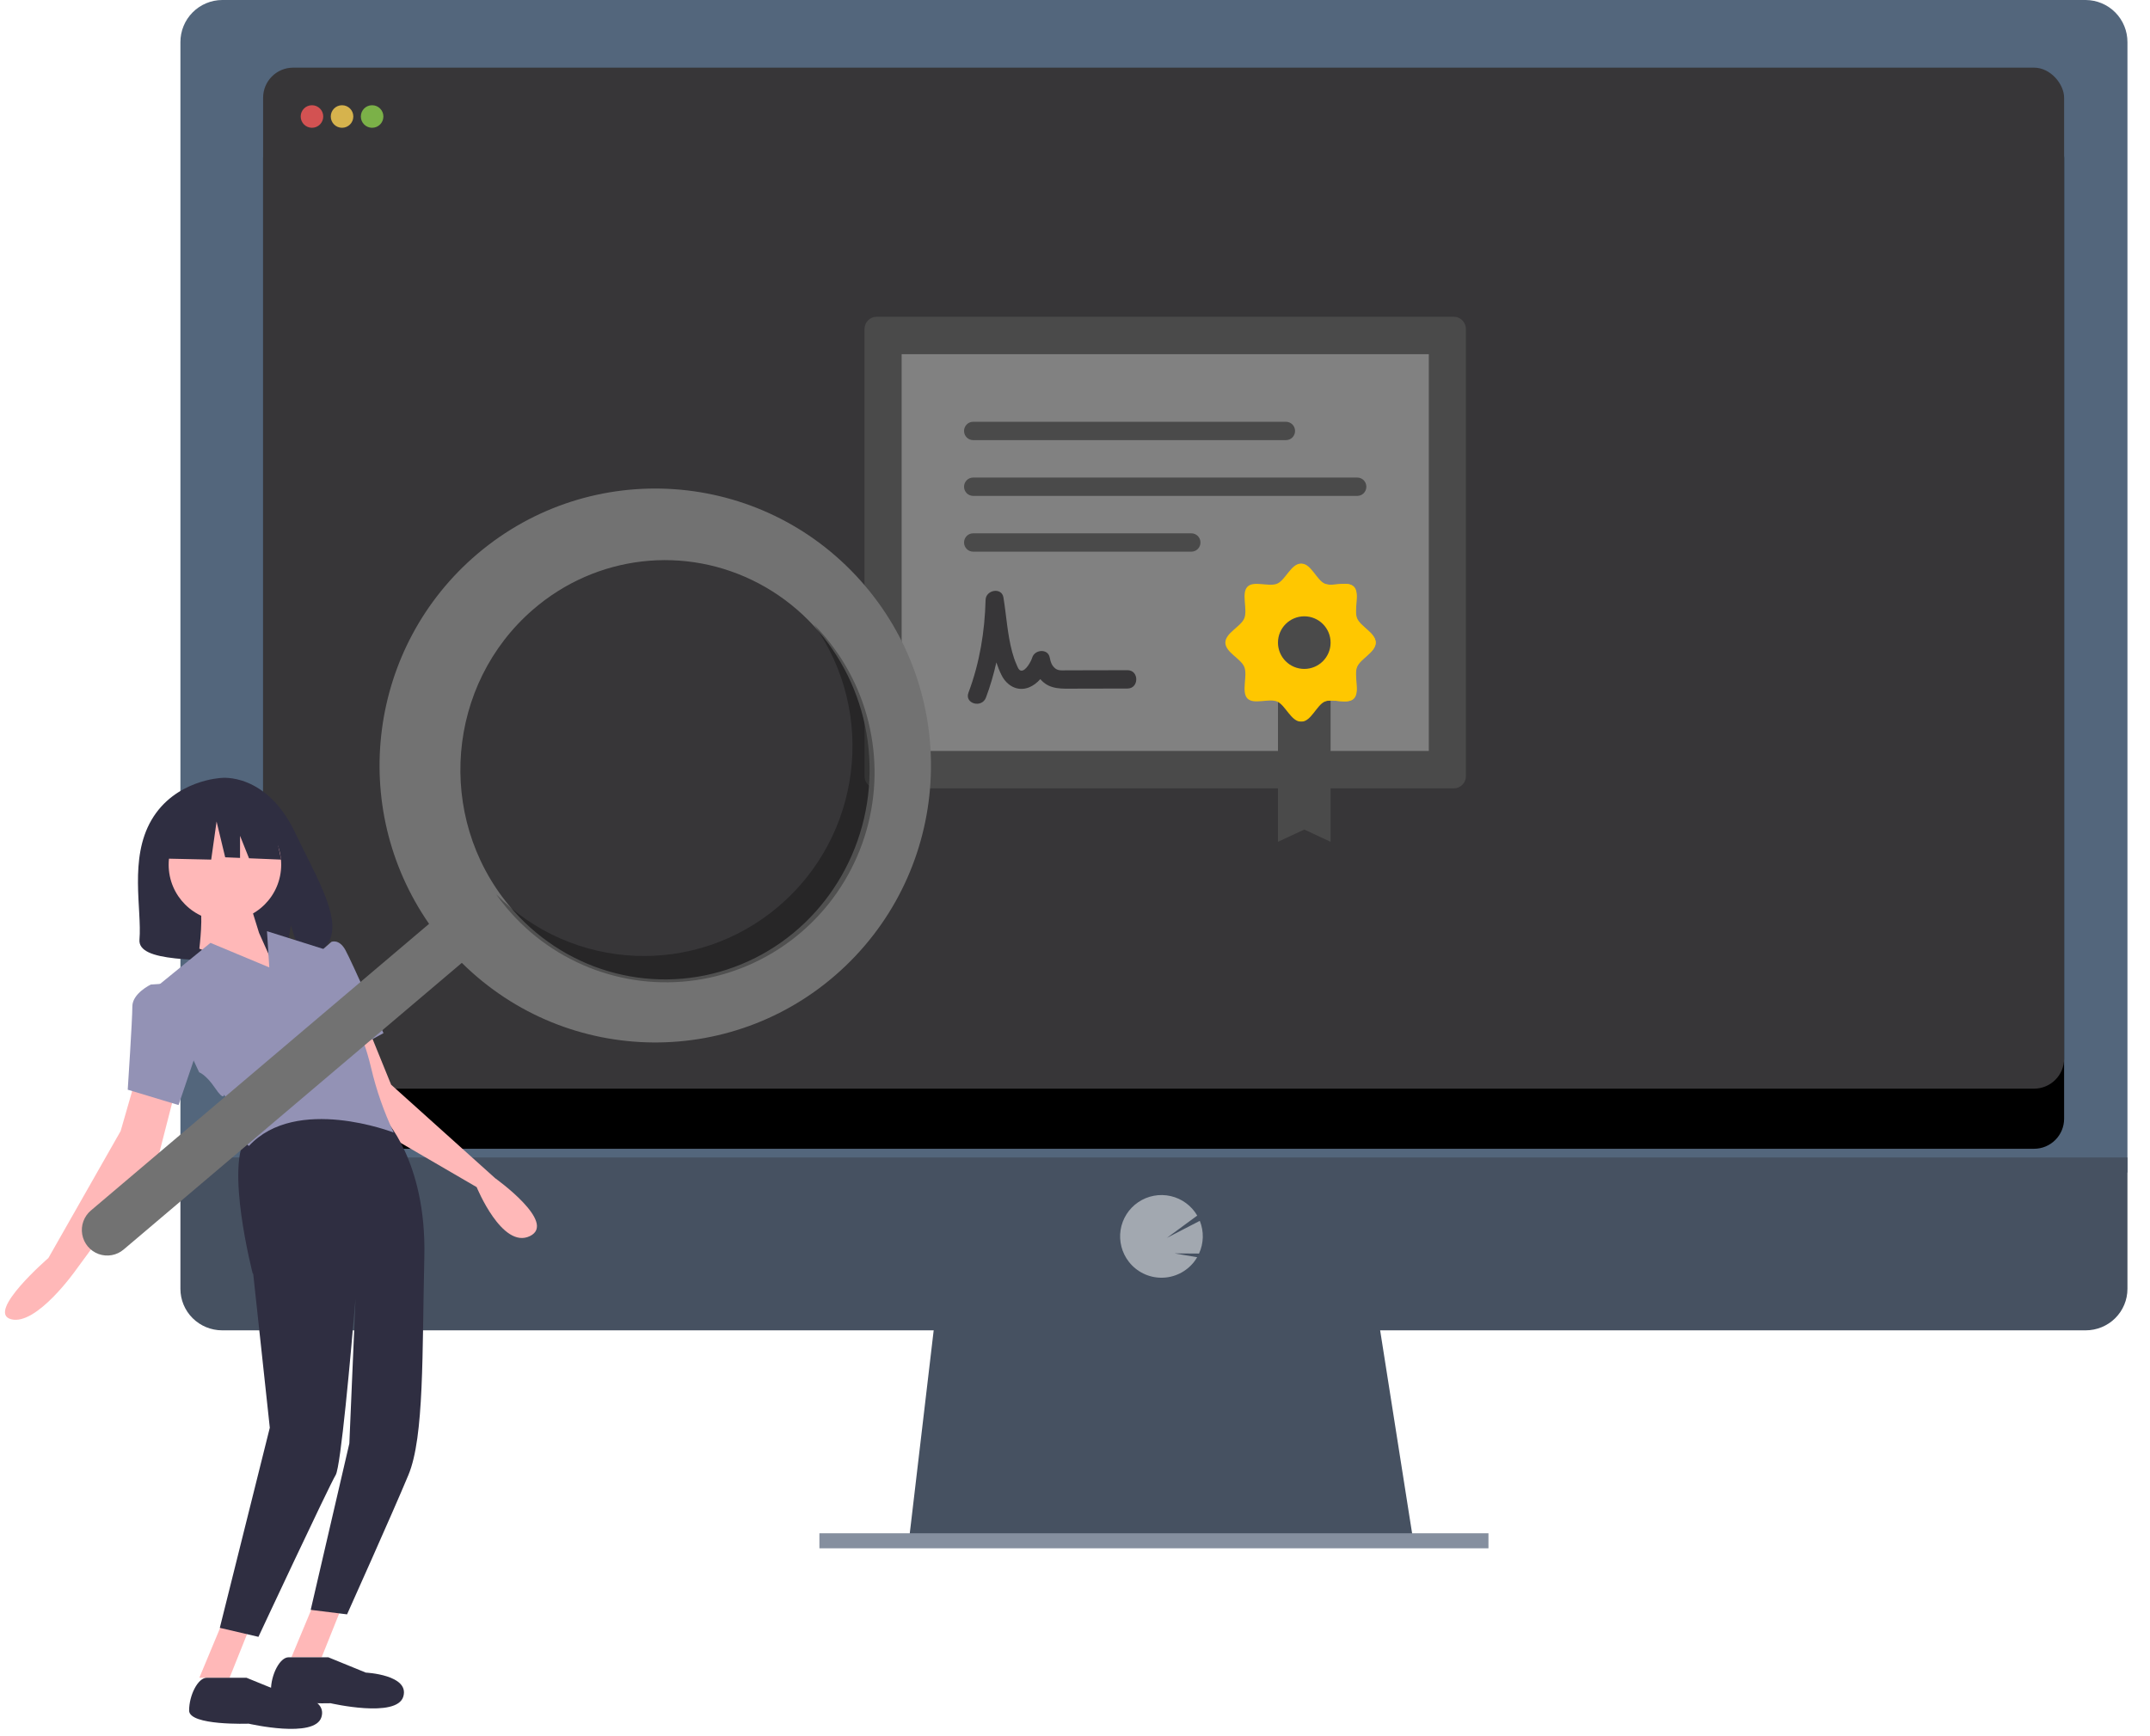 <?xml version="1.0" encoding="UTF-8"?>
<svg width="286px" height="231px" viewBox="0 0 286 231" version="1.1" xmlns="http://www.w3.org/2000/svg" xmlns:xlink="http://www.w3.org/1999/xlink">
    <title>Group 3</title>
    <defs>
        <rect id="path-1" x="0" y="0" width="239.575" height="135.844" rx="4"></rect>
        <filter x="-8.6%" y="-9.2%" width="117.1%" height="130.2%" filterUnits="objectBoundingBox" id="filter-2">
            <feMorphology radius="0.5" operator="dilate" in="SourceAlpha" result="shadowSpreadOuter1"></feMorphology>
            <feOffset dx="0" dy="8" in="shadowSpreadOuter1" result="shadowOffsetOuter1"></feOffset>
            <feGaussianBlur stdDeviation="5" in="shadowOffsetOuter1" result="shadowBlurOuter1"></feGaussianBlur>
            <feColorMatrix values="0 0 0 0 0   0 0 0 0 0   0 0 0 0 0  0 0 0 0.14 0" type="matrix" in="shadowBlurOuter1"></feColorMatrix>
        </filter>
    </defs>
    <g id="Desktop" stroke="none" stroke-width="1" fill="none" fill-rule="evenodd">
        <g id="4.1.-My-Certificate---Empty" transform="translate(-679, -366)">
            <g id="Group-3" transform="translate(679, 366)">
                <g id="Group-2" transform="translate(24, 0)">
                    <polygon id="Path" fill="#465161" fill-rule="nonzero" points="164 205 97 204.165 97.199 202.499 100.437 175 159.277 175 163.604 202.499 163.936 204.584"></polygon>
                    <polygon id="Path" fill="#858F9F" fill-rule="nonzero" points="174 204 85 204 85 206 174 206"></polygon>
                    <path d="M259,5.606 C259.004,4.125 258.422,2.703 257.381,1.652 C256.339,0.601 254.923,0.007 253.443,0 L5.556,0 C4.823,0.003 4.098,0.151 3.422,0.435 C2.746,0.719 2.132,1.134 1.617,1.655 C1.1,2.176 0.692,2.794 0.415,3.473 C0.138,4.152 -0.003,4.88 0,5.613 L0,156 L259,156 L259,5.606 Z" id="Path" fill="#53667C" fill-rule="nonzero"></path>
                    <path d="M0,154 L0,171.482 C0,172.946 0.585,174.348 1.627,175.384 C2.669,176.419 4.082,177 5.556,177 L253.443,177 C254.917,177 256.331,176.419 257.373,175.384 C258.414,174.348 259,172.946 259,171.482 L259,154 L0,154 Z" id="Path" fill="#465161" fill-rule="nonzero"></path>
                    <polygon id="Path" fill-rule="nonzero" points="250.097 9.703 11.331 9.703 11.331 144.738 250.097 144.738"></polygon>
                    <path d="M130.496,170 C131.33,170.001 132.154,169.813 132.903,169.449 C133.653,169.086 134.311,168.555 134.826,167.901 C134.982,167.701 135.126,167.491 135.254,167.273 L132.231,166.764 L135.497,166.785 C135.81,166.104 135.981,165.367 135.999,164.618 C136.016,163.871 135.88,163.126 135.601,162.432 L131.221,164.699 L135.261,161.733 C134.881,161.081 134.372,160.515 133.764,160.069 C133.157,159.622 132.463,159.305 131.728,159.137 C130.991,158.97 130.23,158.955 129.488,159.095 C128.746,159.234 128.041,159.524 127.416,159.947 C126.792,160.369 126.26,160.915 125.857,161.552 C125.452,162.189 125.183,162.901 125.066,163.645 C124.949,164.39 124.988,165.151 125.178,165.881 C125.367,166.61 125.706,167.293 126.17,167.886 C126.683,168.544 127.34,169.075 128.09,169.442 C128.838,169.808 129.662,169.999 130.496,170 Z" id="Path" fill="#A2A8B0" fill-rule="nonzero"></path>
                    <g id="Group-5" transform="translate(11, 9)">
                        <g id="Rectangle">
                            <use fill="black" fill-opacity="1" filter="url(#filter-2)" xlink:href="#path-1"></use>
                            <use fill="#373638" fill-rule="evenodd" xlink:href="#path-1"></use>
                        </g>
                        <g id="certificate" transform="translate(80, 33)" fill-rule="nonzero">
                            <g id="Group">
                                <path d="M0,61.265 L0,1.774 C0,0.875 0.721,0.147 1.61,0.147 L78.39,0.147 C79.279,0.147 80,0.875 80,1.774 L80,61.265 C80,62.163 79.279,62.892 78.39,62.892 L1.61,62.892 C0.721,62.892 0,62.163 0,61.265 L0,61.265 Z" id="Path" fill="#4A4A4A"></path>
                                <polygon id="Path" fill="#818181" points="4.938 57.913 75.062 57.913 75.062 5.126 4.938 5.126"></polygon>
                                <g transform="translate(13.199, 13.989)" fill="#4A4A4A" id="Path">
                                    <path d="M1.25,2.569 L42.867,2.569 C43.534,2.569 44.074,2.022 44.074,1.349 C44.074,0.675 43.534,0.129 42.867,0.129 L1.25,0.129 C0.583,0.129 0.042,0.675 0.042,1.349 C0.042,2.022 0.583,2.569 1.25,2.569 Z"></path>
                                    <path d="M52.352,7.549 L1.25,7.549 C0.583,7.549 0.042,8.095 0.042,8.769 C0.042,9.442 0.583,9.989 1.25,9.989 L52.352,9.989 C53.019,9.989 53.559,9.442 53.559,8.769 C53.559,8.095 53.019,7.549 52.352,7.549 L52.352,7.549 Z"></path>
                                    <path d="M30.284,14.969 L1.25,14.969 C0.583,14.969 0.042,15.515 0.042,16.189 C0.042,16.863 0.583,17.409 1.25,17.409 L30.284,17.409 C30.951,17.409 31.491,16.863 31.491,16.189 C31.491,15.515 30.95,14.969 30.284,14.969 Z"></path>
                                </g>
                                <path d="M34.984,47.169 C32.935,47.174 30.886,47.179 28.837,47.183 C28.179,47.184 27.521,47.184 26.862,47.185 C26.359,47.185 25.815,47.275 25.39,46.947 C24.913,46.579 24.749,46.06 24.64,45.488 C24.404,44.249 22.636,44.407 22.312,45.488 C22.169,45.967 21.445,47.337 20.812,47.225 C20.476,47.166 20.33,46.643 20.206,46.372 C19.965,45.845 19.789,45.287 19.638,44.727 C19.003,42.363 18.876,39.895 18.479,37.486 C18.248,36.09 16.141,36.485 16.107,37.811 C15.999,42.035 15.316,46.202 13.827,50.161 C13.275,51.631 15.608,52.266 16.155,50.81 C16.729,49.283 17.185,47.72 17.538,46.133 C17.728,46.711 17.954,47.278 18.23,47.83 C18.935,49.238 20.373,50.071 21.912,49.445 C22.461,49.221 22.962,48.831 23.388,48.355 C23.448,48.425 23.509,48.495 23.572,48.559 C24.743,49.754 26.283,49.626 27.815,49.624 C30.205,49.621 32.595,49.615 34.985,49.608 C36.538,49.604 36.541,47.164 34.984,47.169 L34.984,47.169 Z" id="Path" fill="#373638"></path>
                            </g>
                            <polygon id="Path" fill="#4A4A4A" points="62 70 58.5 68.372 55 70 55 49 62 49"></polygon>
                            <path d="M58,54 C56.774,54 55.971,51.812 54.905,51.348 C53.799,50.867 51.762,51.799 50.929,50.924 C50.096,50.05 50.984,47.911 50.526,46.75 C50.083,45.631 48,44.788 48,43.5 C48,42.212 50.083,41.369 50.526,40.25 C50.984,39.089 50.096,36.95 50.929,36.075 C51.762,35.201 53.799,36.133 54.904,35.652 C55.971,35.188 56.774,33 58,33 C59.226,33 60.029,35.188 61.095,35.652 C62.201,36.133 64.238,35.201 65.071,36.076 C65.904,36.95 65.016,39.089 65.474,40.25 C65.917,41.369 68,42.212 68,43.5 C68,44.788 65.917,45.631 65.474,46.75 C65.016,47.911 65.904,50.05 65.071,50.925 C64.238,51.799 62.201,50.867 61.096,51.348 C60.029,51.812 59.226,54 58,54 L58,54 Z" id="Path" fill="#FFC700"></path>
                            <path d="M65.519,40.25 C65.069,39.089 65.941,36.95 65.123,36.075 C64.304,35.201 62.303,36.133 61.217,35.652 C60.169,35.188 59.381,33 58.176,33 C56.971,33 56.182,35.188 55.135,35.652 C55.091,35.671 55.046,35.687 55,35.702 C56.109,36.061 57.985,35.236 58.771,36.075 C59.589,36.95 58.717,39.089 59.167,40.25 C59.602,41.369 61.648,42.212 61.648,43.5 C61.648,44.788 59.602,45.631 59.167,46.75 C58.717,47.911 59.589,50.05 58.771,50.925 C57.985,51.764 56.109,50.939 55,51.298 C55.046,51.313 55.091,51.329 55.135,51.348 C56.182,51.812 56.971,54 58.176,54 C59.381,54 60.169,51.812 61.217,51.348 C62.303,50.867 64.304,51.799 65.123,50.925 C65.941,50.05 65.068,47.911 65.519,46.75 C65.953,45.631 68,44.788 68,43.5 C68,42.212 65.953,41.369 65.519,40.25 Z" id="Path" fill="#FFC700"></path>
                            <circle id="Oval" fill="#4A4A4A" cx="58.5" cy="43.5" r="3.5"></circle>
                        </g>
                    </g>
                    <path d="M17.5,17 C18.328,17 19,16.328 19,15.5 C19,14.672 18.328,14 17.5,14 C16.672,14 16,14.672 16,15.5 C16,16.328 16.672,17 17.5,17 Z" id="Path" fill="#FA5959" fill-rule="nonzero" opacity="0.8"></path>
                    <path d="M21.5,17 C22.328,17 23,16.328 23,15.5 C23,14.672 22.328,14 21.5,14 C20.672,14 20,14.672 20,15.5 C20,16.328 20.672,17 21.5,17 Z" id="Path" fill="#FED253" fill-rule="nonzero" opacity="0.8"></path>
                    <path d="M25.5,17 C26.328,17 27,16.328 27,15.5 C27,14.672 26.328,14 25.5,14 C24.672,14 24,14.672 24,15.5 C24,16.328 24.672,17 25.5,17 Z" id="Path" fill="#8CCF4D" fill-rule="nonzero" opacity="0.8"></path>
                </g>
                <g id="Group-20" transform="translate(62, 148) scale(-1, 1) translate(-62, -148) translate(0, 65)" fill-rule="nonzero">
                    <g id="Group-19">
                        <path d="M103.85,44.102 C100.732,38.754 94.564,38.505 94.564,38.505 C94.564,38.505 88.552,37.725 84.696,45.869 C81.102,53.461 76.141,60.791 83.898,62.568 L85.299,58.142 L86.166,62.897 C87.271,62.978 88.378,62.997 89.485,62.955 C97.791,62.683 105.701,63.035 105.447,60.009 C105.108,55.987 106.851,49.248 103.85,44.102 Z" id="Path" fill="#2F2E41"></path>
                        <path d="M74.739,72.501 L71.971,79.316 L58.131,91.761 C58.131,91.761 49.827,97.687 53.517,99.465 C57.208,101.242 60.591,92.946 60.591,92.946 L75.354,84.353 L78.429,74.575 L74.739,72.501 Z" id="Path" fill="#FFB8B8"></path>
                        <polygon id="Path" fill="#FFB8B8" points="78.429 148.547 81.213 155.501 85.234 155.501 81.831 147.337"></polygon>
                        <polygon id="Path" fill="#FFB8B8" points="90.677 151.268 93.461 158.223 97.482 158.223 94.08 150.059"></polygon>
                        <path d="M89.621,152.78 L94.76,151.583 L88.11,124.956 L90.318,104.468 L90.377,104.462 C90.377,104.462 94.156,89.952 91.133,86.063 C88.11,82.173 72.995,83.669 72.995,83.669 C72.995,83.669 67.251,89.354 67.553,102.218 C67.856,115.083 67.553,126.153 69.67,131.239 C71.786,136.325 77.832,149.788 77.832,149.788 L82.668,149.19 L77.529,127.05 L76.708,107.805 C77.361,115.517 78.678,130.141 79.343,131.239 C80.25,132.735 89.621,152.78 89.621,152.78 Z" id="Path" fill="#2F2E41"></path>
                        <path d="M105.783,77.944 L107.953,85.486 L117.563,102.379 C117.563,102.379 125.932,109.619 122.523,110.524 C119.113,111.429 113.843,103.888 113.843,103.888 L102.994,89.106 L100.204,78.246 L105.783,77.944 Z" id="Path" fill="#FFB8B8"></path>
                        <ellipse id="Oval" fill="#FFB8B8" cx="94.08" cy="50.05" rx="7.485" ry="7.484"></ellipse>
                        <path d="M91.303,53.452 L89.537,59.127 L86.595,65.698 L97.482,61.218 C97.482,61.218 96.893,56.439 97.482,55.244 L91.303,53.452 Z" id="Path" fill="#FFB8B8"></path>
                        <path d="M102.926,66.088 L96.003,60.447 L88.178,63.713 L88.485,58.895 L80.135,61.526 L78.848,61.931 L77.042,71.137 C77.042,71.137 75.838,72.027 74.634,77.075 C73.939,80.042 72.931,82.928 71.625,85.687 C71.625,85.687 84.566,80.639 90.887,87.468 C90.887,87.468 91.79,86.875 91.489,85.984 C91.188,85.093 94.197,80.639 94.197,80.639 C94.197,80.639 94.197,81.53 95.401,79.748 C96.605,77.966 97.508,77.669 97.508,77.669 L102.926,66.088 Z" id="Path" fill="#9392B5"></path>
                        <path d="M81.151,61.4 L79.921,60.318 C79.921,60.318 78.898,59.864 78.054,61.4 C77.209,62.936 72.986,72.458 72.986,72.458 L78.054,75.223 L81.151,61.4 Z" id="Path" fill="#9392B5"></path>
                        <path d="M99.633,65.698 L103.935,65.99 C103.935,65.99 106.394,67.156 106.394,68.905 C106.394,70.655 107.008,79.985 107.008,79.985 L100.248,82.026 L97.482,73.862 L99.633,65.698 Z" id="Path" fill="#9392B5"></path>
                        <path d="M80.328,155.501 L75.341,157.538 C75.341,157.538 69.474,157.829 70.354,160.739 C71.234,163.648 80.035,161.611 80.035,161.611 C80.035,161.611 87.956,161.902 87.956,159.866 C87.956,157.829 86.782,155.501 85.609,155.501 L80.328,155.501 Z" id="Path" fill="#2F2E41"></path>
                        <path d="M91.215,158.223 L86.228,160.259 C86.228,160.259 80.361,160.55 81.241,163.46 C82.121,166.37 90.922,164.333 90.922,164.333 C90.922,164.333 98.843,164.624 98.843,162.587 C98.843,160.55 97.669,158.223 96.496,158.223 L91.215,158.223 Z" id="Path" fill="#2F2E41"></path>
                        <polygon id="Path" fill="#2F2E41" points="102.639 43.225 96.622 39.846 88.314 41.228 86.595 49.37 90.874 49.194 92.069 46.202 92.069 49.145 94.044 49.063 95.19 44.301 95.906 49.37 102.926 49.216"></polygon>
                        <path d="M60.486,8.687 C45.341,-4.153 22.783,-2.584 9.544,12.231 C-3.696,27.046 -2.828,49.748 11.502,63.499 C25.833,77.25 48.444,77.077 62.565,63.108 L107.553,101.248 C108.476,102.031 109.744,102.259 110.88,101.848 C112.016,101.436 112.847,100.446 113.06,99.252 C113.273,98.058 112.835,96.84 111.912,96.058 L66.924,57.918 C77.755,42.3 74.965,20.964 60.486,8.687 L60.486,8.687 Z M56.342,55.405 C49.243,64.027 37.775,67.418 27.285,63.996 C16.795,60.574 9.349,51.013 8.42,39.772 C7.491,28.531 13.261,17.823 23.039,12.641 C32.818,7.459 44.68,8.825 53.093,16.1 C64.582,26.034 66.036,43.632 56.342,55.405 L56.342,55.405 Z" id="Shape" fill="#727272"></path>
                        <path d="M20.452,55.614 C9.414,46.24 7.366,29.914 15.743,18.075 C15.213,18.613 14.7,19.176 14.205,19.764 C7.81,27.389 5.944,37.867 9.309,47.251 C12.674,56.636 20.759,63.501 30.518,65.26 C40.277,67.019 50.227,63.405 56.62,55.78 C57.114,55.191 57.579,54.587 58.016,53.969 C47.827,64.271 31.491,64.986 20.452,55.614 L20.452,55.614 Z" id="Path" fill="#000000" opacity="0.3"></path>
                    </g>
                </g>
            </g>
        </g>
    </g>
</svg>